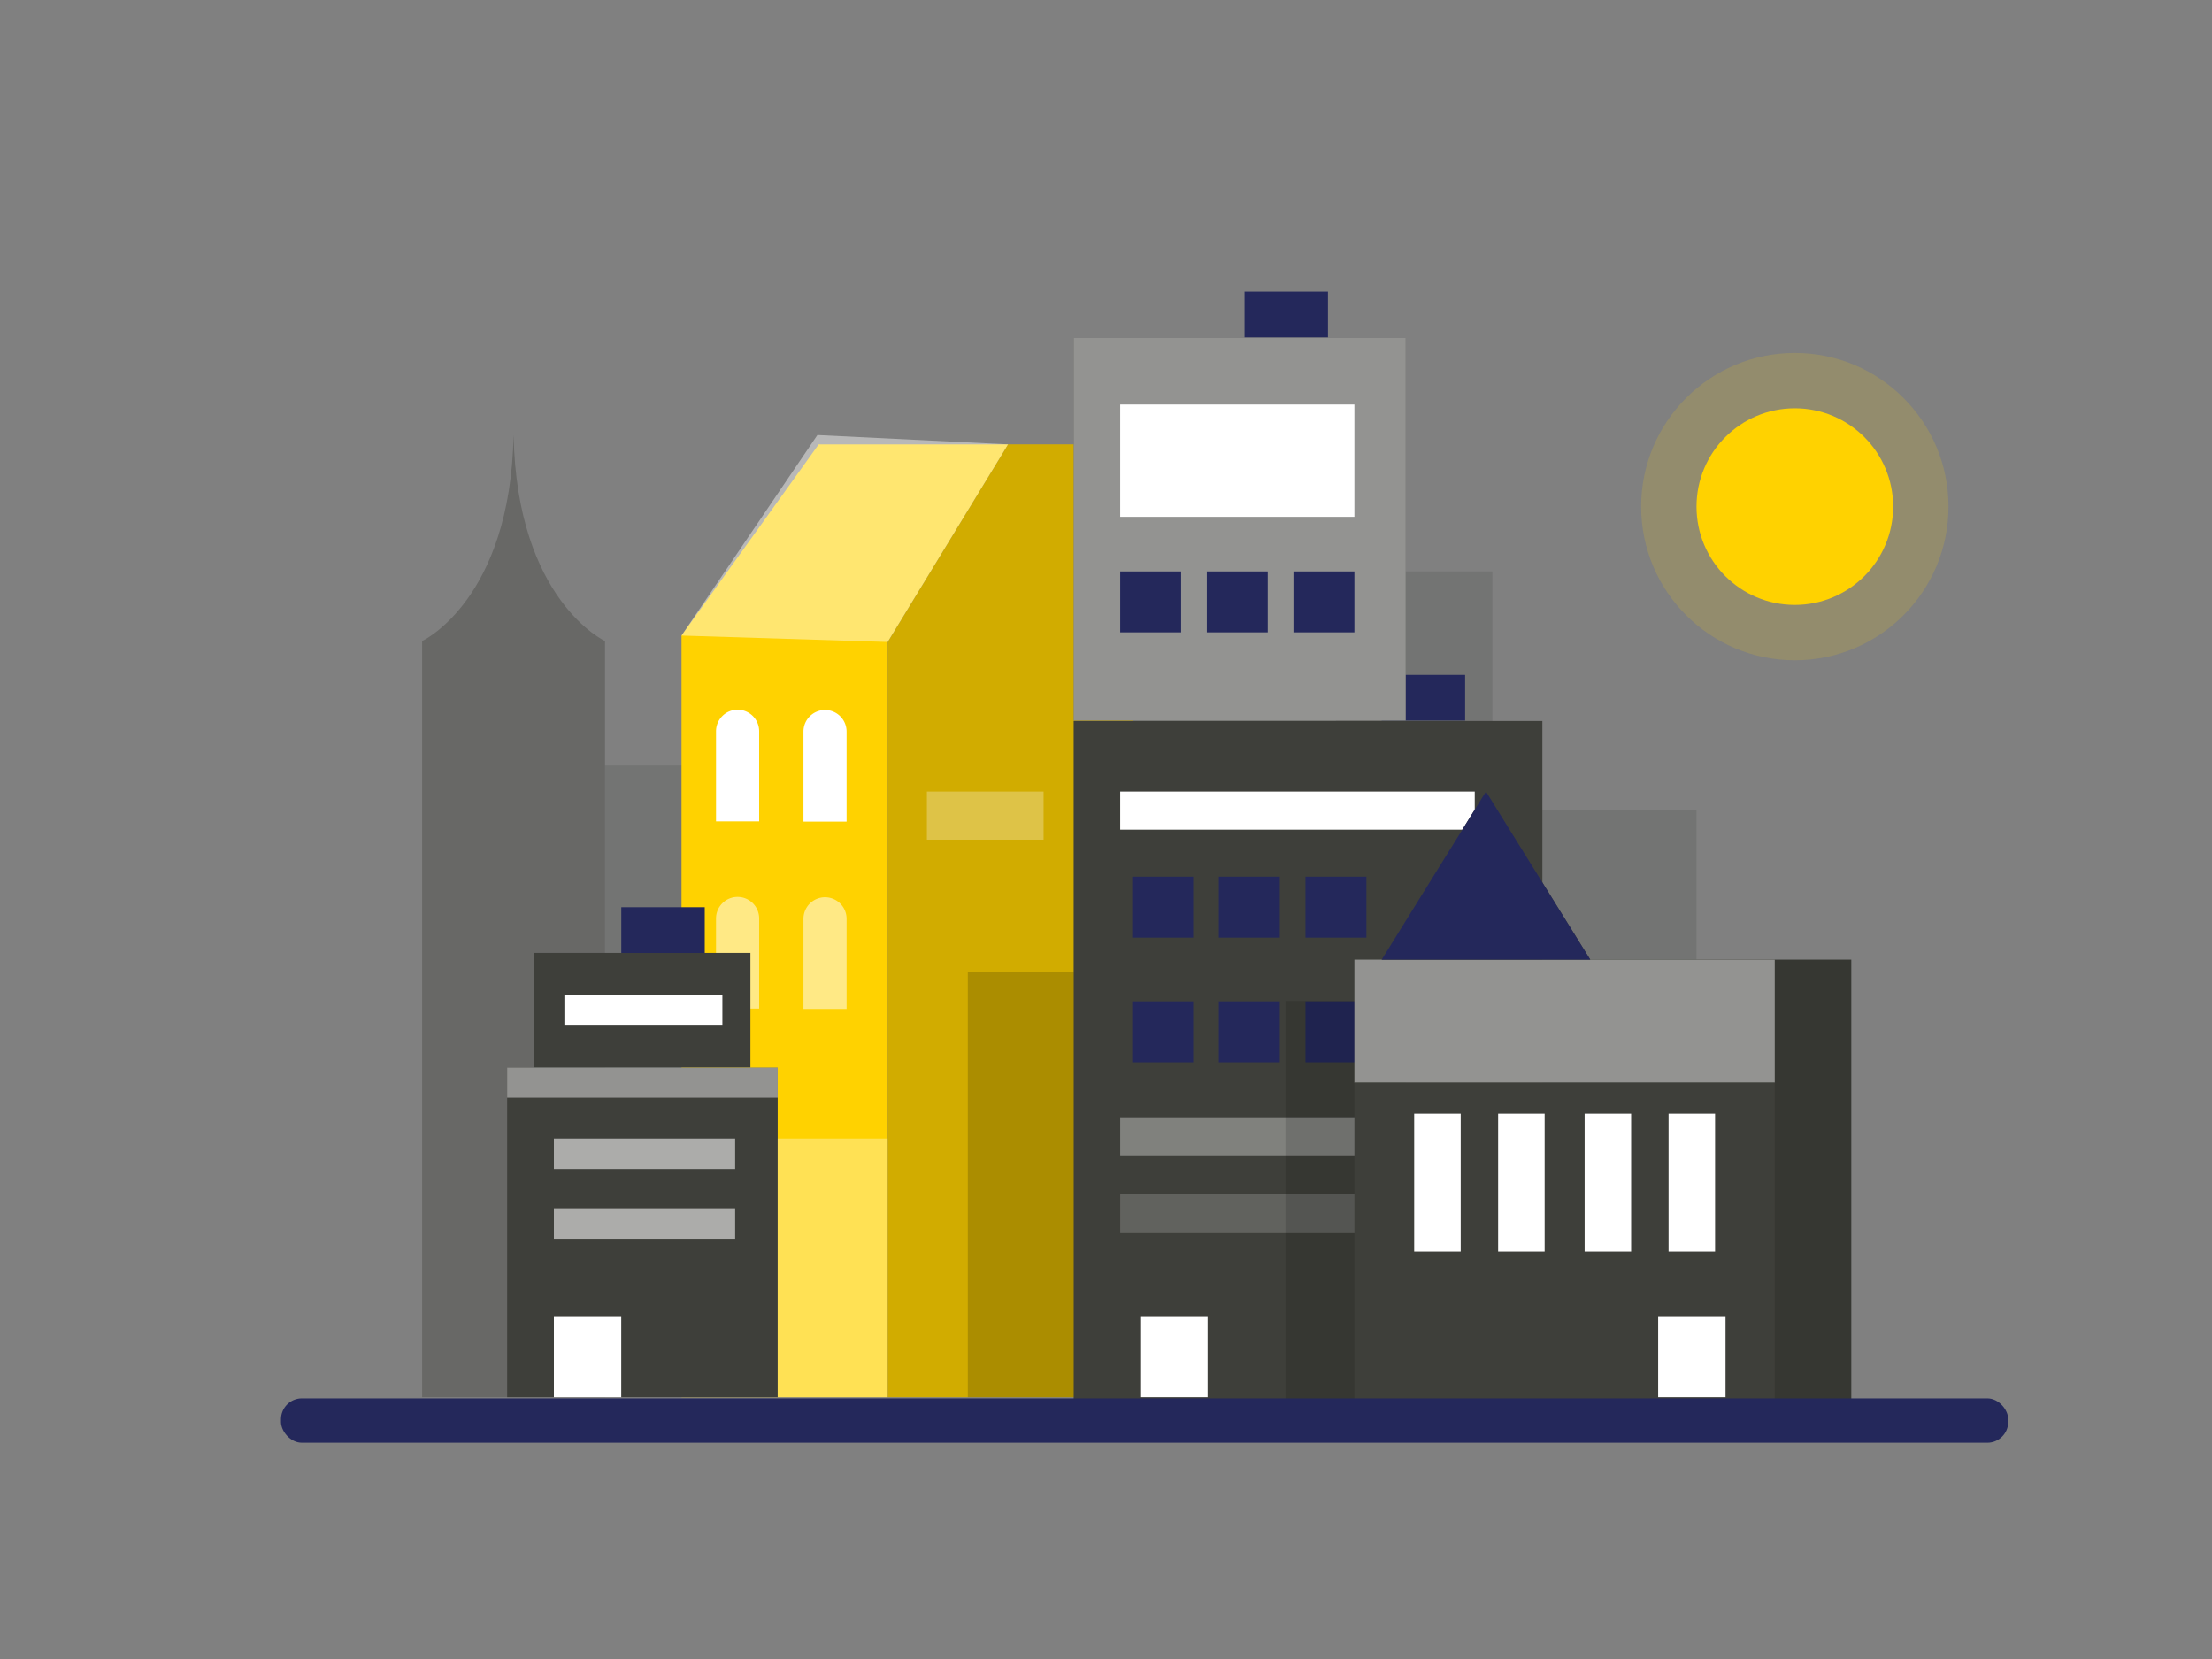 <svg id="Layer_1" data-name="Layer 1" xmlns="http://www.w3.org/2000/svg" viewBox="0 0 400 300"><rect x="0" y="0" width="400" height="300" fill="#808080" stroke="none"/><polygon points="258.76 173.53 258.76 195.77 258.76 253.13 334.77 253.13 334.77 195.77 334.77 173.53 258.76 173.53" fill="#3e3f3a"/><polygon points="258.76 173.53 258.76 195.77 258.76 253.13 334.77 253.13 334.77 195.77 334.77 173.53 258.76 173.53" opacity="0.13"/><rect x="109.4" y="138.43" width="26.29" height="92.83" fill="#3e3f3a" opacity="0.19"/><rect x="241.59" y="103.33" width="28.28" height="100.08" fill="#3e3f3a" opacity="0.19"/><rect x="276.64" y="146.55" width="30.14" height="100.08" fill="#3e3f3a" opacity="0.19"/><path d="M92.87,78.67c-.58,29.88-16.54,37.25-16.54,37.25V252.66H109.4V115.92S93.45,108.55,92.87,78.67Z" fill="#3e3f3a" opacity="0.36"/><polygon points="148.04 80.36 123.24 114.93 123.24 252.66 160.52 252.66 160.52 116.09 182.29 80.36 148.04 80.36" fill="#ffd200"/><polygon points="182.29 80.36 204.9 80.36 204.9 252.66 160.52 252.66 160.52 116.09 182.29 80.36" fill="#ffd200"/><polygon points="182.29 80.36 204.9 80.36 204.9 252.66 160.52 252.66 160.52 116.09 182.29 80.36" opacity="0.18"/><circle cx="324.56" cy="91.61" r="17.78" fill="#ffd200"/><circle cx="324.56" cy="91.61" r="27.79" fill="#ffd200" opacity="0.15"/><path d="M149.19,128.39h0a3.9,3.9,0,0,1,3.9,3.9v16.29a0,0,0,0,1,0,0h-7.8a0,0,0,0,1,0,0V132.29A3.9,3.9,0,0,1,149.19,128.39Z" fill="#fff"/><path d="M133.38,128.34h0a3.9,3.9,0,0,1,3.9,3.9v16.29a0,0,0,0,1,0,0h-7.8a0,0,0,0,1,0,0V132.24a3.9,3.9,0,0,1,3.9-3.9Z" fill="#fff"/><path d="M149.19,162.25h0a3.9,3.9,0,0,1,3.9,3.9v16.29a0,0,0,0,1,0,0h-7.8a0,0,0,0,1,0,0V166.14A3.9,3.9,0,0,1,149.19,162.25Z" fill="#fff" opacity="0.52"/><path d="M133.38,162.19h0a3.9,3.9,0,0,1,3.9,3.9v16.29a0,0,0,0,1,0,0h-7.8a0,0,0,0,1,0,0V166.09a3.9,3.9,0,0,1,3.9-3.9Z" fill="#fff" opacity="0.52"/><rect x="91.71" y="193.05" width="48.92" height="59.61" fill="#3e3f3a"/><rect x="96.64" y="172.31" width="39.06" height="20.73" fill="#3e3f3a"/><rect x="91.71" y="193.05" width="48.92" height="5.44" fill="#fff" opacity="0.44"/><rect x="112.35" y="164.05" width="15.09" height="8.27" fill="#24285b"/><rect x="225.05" y="52.73" width="15.09" height="8.27" fill="#24285b"/><rect x="249.85" y="122.04" width="15.09" height="8.27" fill="#24285b"/><rect x="194.15" y="61.12" width="60.05" height="69.19" fill="#3e3f3a"/><rect x="194.15" y="61.12" width="60.05" height="69.19" fill="#fff" opacity="0.44"/><rect x="194.15" y="130.38" width="84.76" height="122.75" fill="#3e3f3a"/><rect x="202.57" y="202.03" width="64.11" height="6.89" fill="#fff" opacity="0.34"/><rect x="202.57" y="215.96" width="64.11" height="6.89" fill="#fff" opacity="0.18"/><rect x="204.74" y="158.53" width="11.02" height="11.02" fill="#24285b"/><rect x="220.41" y="158.53" width="11.02" height="11.02" fill="#24285b"/><rect x="236.07" y="158.53" width="11.02" height="11.02" fill="#24285b"/><rect x="204.74" y="181.07" width="11.02" height="11.02" fill="#24285b"/><rect x="220.41" y="181.07" width="11.02" height="11.02" fill="#24285b"/><rect x="236.07" y="181.07" width="11.02" height="11.02" fill="#24285b"/><rect x="232.45" y="181" width="21.76" height="72.13" opacity="0.13"/><polygon points="123.24 114.93 160.52 116.09 182.29 80.36 147.81 78.67 123.24 114.93" fill="#fff" opacity="0.44"/><rect x="244.92" y="173.53" width="76.01" height="22.24" fill="#3e3f3a"/><rect x="244.92" y="173.53" width="76.01" height="22.24" fill="#fff" opacity="0.44"/><rect x="244.92" y="195.77" width="76.01" height="57.36" fill="#3e3f3a"/><rect x="202.57" y="73.15" width="42.35" height="20.31" fill="#fff"/><rect x="202.57" y="103.33" width="11.02" height="11.02" fill="#24285b"/><rect x="218.23" y="103.33" width="11.02" height="11.02" fill="#24285b"/><rect x="233.9" y="103.33" width="11.02" height="11.02" fill="#24285b"/><rect x="167.61" y="143.14" width="21.1" height="8.7" fill="#fff" opacity="0.28"/><rect x="100.16" y="238.01" width="12.18" height="14.65" fill="#fff"/><rect x="206.19" y="238.01" width="12.18" height="14.65" fill="#fff"/><rect x="299.85" y="238.01" width="12.18" height="14.65" fill="#fff"/><rect x="100.16" y="205.88" width="32.78" height="5.51" fill="#fff" opacity="0.57"/><rect x="102.06" y="179.95" width="28.57" height="5.51" fill="#fff"/><rect x="100.16" y="218.5" width="32.78" height="5.51" fill="#fff" opacity="0.57"/><rect x="140.63" y="205.88" width="19.88" height="46.78" fill="#fff" opacity="0.33"/><rect x="175.01" y="175.78" width="19.15" height="76.88" opacity="0.18"/><rect x="255.73" y="201.38" width="8.41" height="24.95" fill="#fff"/><rect x="270.91" y="201.38" width="8.41" height="24.95" fill="#fff"/><rect x="286.55" y="201.38" width="8.41" height="24.95" fill="#fff"/><rect x="301.73" y="201.38" width="8.41" height="24.95" fill="#fff"/><rect x="202.57" y="143.14" width="64.11" height="6.89" fill="#fff"/><polygon points="287.57 173.53 268.71 143.14 249.85 173.53 287.57 173.53" fill="#3e3f3a"/><polygon points="287.57 173.53 268.71 143.14 249.85 173.53 287.57 173.53" fill="#24285b"/><rect x="50.81" y="252.87" width="312.34" height="8.03" rx="3.78" fill="#24285b"/></svg>